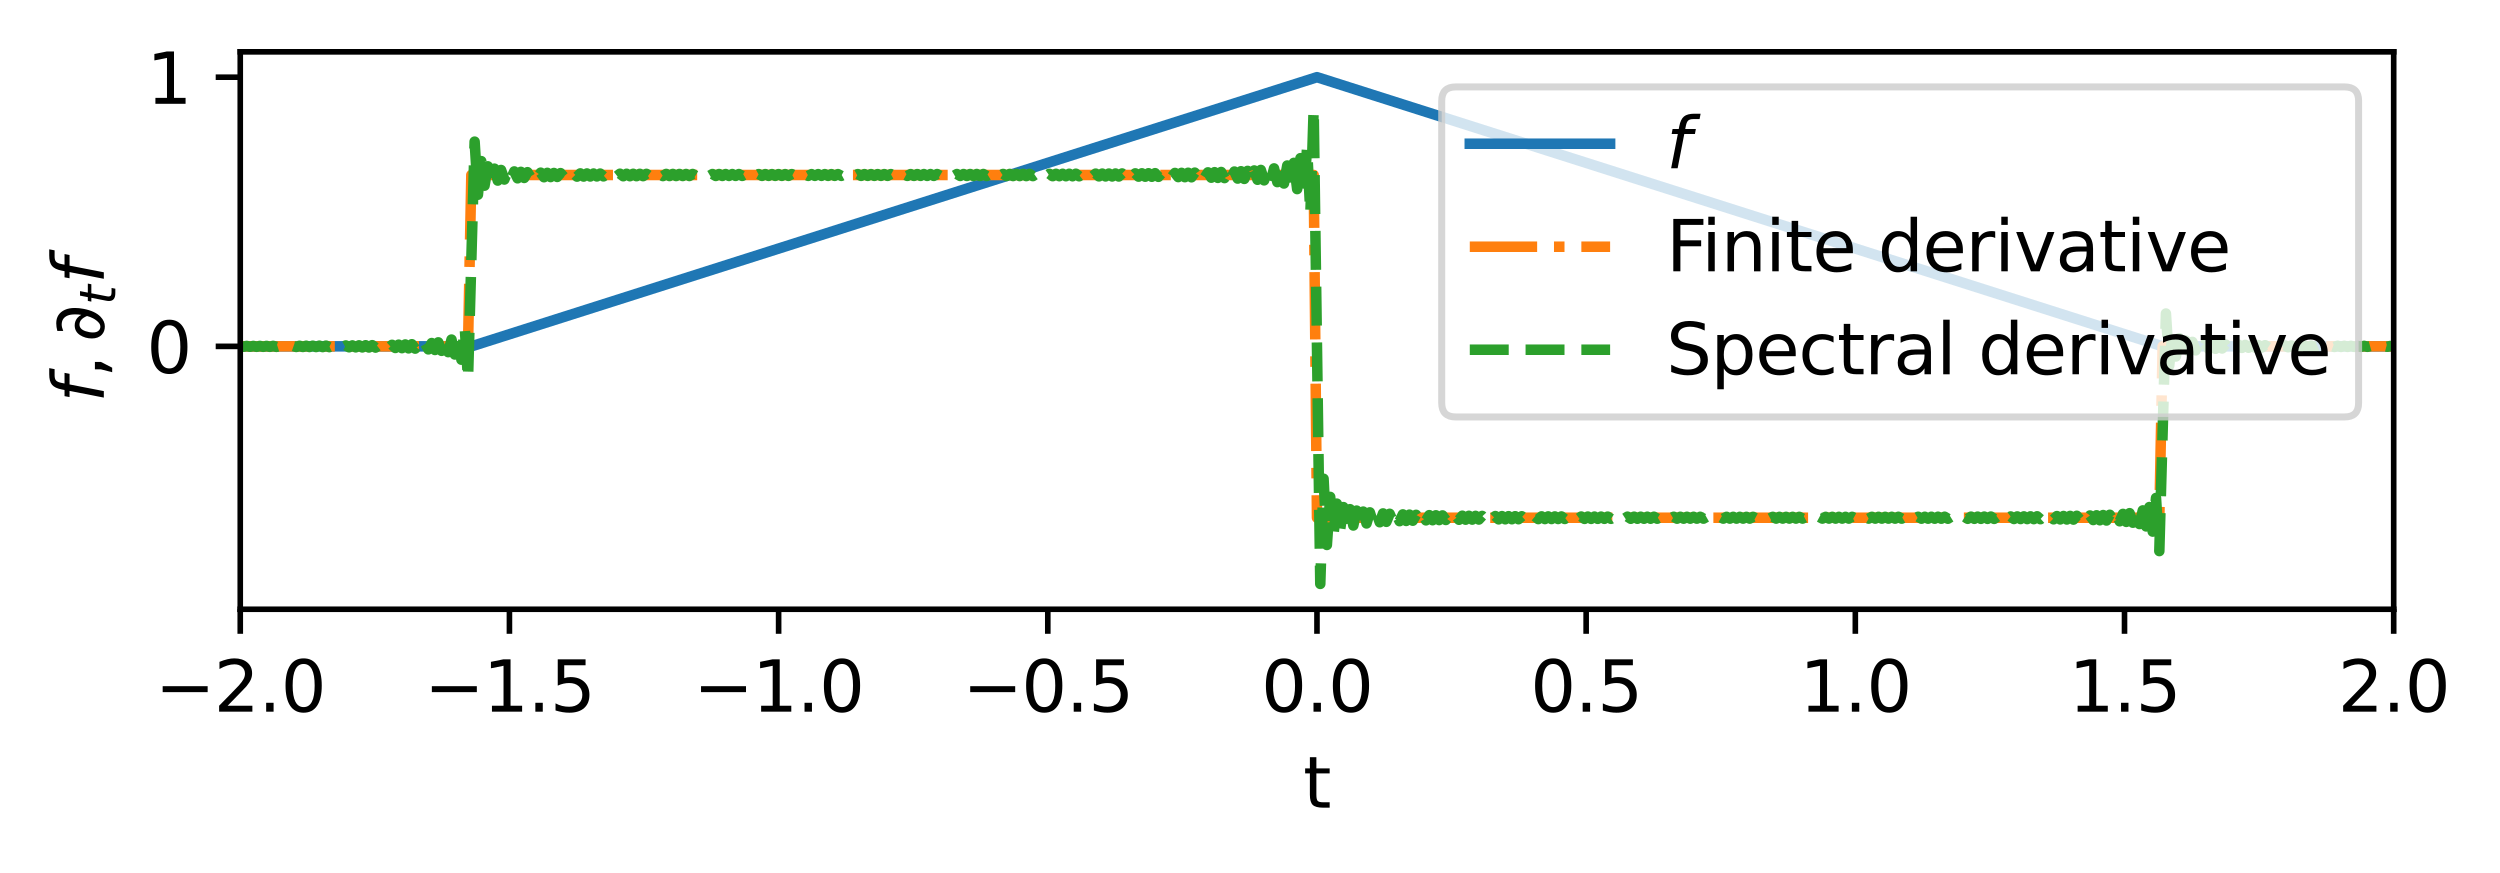 <?xml version="1.0" encoding="utf-8" standalone="no"?>
<!DOCTYPE svg PUBLIC "-//W3C//DTD SVG 1.1//EN"
  "http://www.w3.org/Graphics/SVG/1.1/DTD/svg11.dtd">
<svg xmlns:xlink="http://www.w3.org/1999/xlink" width="356.292pt" height="124.386pt" viewBox="0 0 356.292 124.386" xmlns="http://www.w3.org/2000/svg" version="1.1">
 <defs>
  <style type="text/css">*{stroke-linejoin: round; stroke-linecap: butt}</style>
 </defs>
 <g id="figure_1">
  <g id="patch_1">
   <path d="M 0 124.386 
L 356.292 124.386 
L 356.292 -0 
L 0 -0 
z
" style="fill: #ffffff"/>
  </g>
  <g id="axes_1">
   <g id="patch_2">
    <path d="M 34.241 86.829 
L 341.141 86.829 
L 341.141 7.388 
L 34.241 7.388 
z
" style="fill: #ffffff"/>
   </g>
   <g id="matplotlib.axis_1">
    <g id="xtick_1">
     <g id="line2d_1">
      <defs>
       <path id="m72ea31ceb5" d="M 0 0 
L 0 3.5 
" style="stroke: #000000; stroke-width: 0.8"/>
      </defs>
      <g>
       <use xlink:href="#m72ea31ceb5" x="34.241" y="86.829" style="stroke: #000000; stroke-width: 0.8"/>
      </g>
     </g>
     <g id="text_1">
      <!-- −2.0 -->
      <g transform="translate(22.099 101.428) scale(0.1 -0.1)">
       <defs>
        <path id="DejaVuSans-2212" d="M 678 2272 
L 4684 2272 
L 4684 1741 
L 678 1741 
L 678 2272 
z
" transform="scale(0.016)"/>
        <path id="DejaVuSans-32" d="M 1228 531 
L 3431 531 
L 3431 0 
L 469 0 
L 469 531 
Q 828 903 1448 1529 
Q 2069 2156 2228 2338 
Q 2531 2678 2651 2914 
Q 2772 3150 2772 3378 
Q 2772 3750 2511 3984 
Q 2250 4219 1831 4219 
Q 1534 4219 1204 4116 
Q 875 4013 500 3803 
L 500 4441 
Q 881 4594 1212 4672 
Q 1544 4750 1819 4750 
Q 2544 4750 2975 4387 
Q 3406 4025 3406 3419 
Q 3406 3131 3298 2873 
Q 3191 2616 2906 2266 
Q 2828 2175 2409 1742 
Q 1991 1309 1228 531 
z
" transform="scale(0.016)"/>
        <path id="DejaVuSans-2e" d="M 684 794 
L 1344 794 
L 1344 0 
L 684 0 
L 684 794 
z
" transform="scale(0.016)"/>
        <path id="DejaVuSans-30" d="M 2034 4250 
Q 1547 4250 1301 3770 
Q 1056 3291 1056 2328 
Q 1056 1369 1301 889 
Q 1547 409 2034 409 
Q 2525 409 2770 889 
Q 3016 1369 3016 2328 
Q 3016 3291 2770 3770 
Q 2525 4250 2034 4250 
z
M 2034 4750 
Q 2819 4750 3233 4129 
Q 3647 3509 3647 2328 
Q 3647 1150 3233 529 
Q 2819 -91 2034 -91 
Q 1250 -91 836 529 
Q 422 1150 422 2328 
Q 422 3509 836 4129 
Q 1250 4750 2034 4750 
z
" transform="scale(0.016)"/>
       </defs>
       <use xlink:href="#DejaVuSans-2212"/>
       <use xlink:href="#DejaVuSans-32" x="83.789"/>
       <use xlink:href="#DejaVuSans-2e" x="147.412"/>
       <use xlink:href="#DejaVuSans-30" x="179.199"/>
      </g>
     </g>
    </g>
    <g id="xtick_2">
     <g id="line2d_2">
      <g>
       <use xlink:href="#m72ea31ceb5" x="72.603" y="86.829" style="stroke: #000000; stroke-width: 0.8"/>
      </g>
     </g>
     <g id="text_2">
      <!-- −1.5 -->
      <g transform="translate(60.462 101.428) scale(0.1 -0.1)">
       <defs>
        <path id="DejaVuSans-31" d="M 794 531 
L 1825 531 
L 1825 4091 
L 703 3866 
L 703 4441 
L 1819 4666 
L 2450 4666 
L 2450 531 
L 3481 531 
L 3481 0 
L 794 0 
L 794 531 
z
" transform="scale(0.016)"/>
        <path id="DejaVuSans-35" d="M 691 4666 
L 3169 4666 
L 3169 4134 
L 1269 4134 
L 1269 2991 
Q 1406 3038 1543 3061 
Q 1681 3084 1819 3084 
Q 2600 3084 3056 2656 
Q 3513 2228 3513 1497 
Q 3513 744 3044 326 
Q 2575 -91 1722 -91 
Q 1428 -91 1123 -41 
Q 819 9 494 109 
L 494 744 
Q 775 591 1075 516 
Q 1375 441 1709 441 
Q 2250 441 2565 725 
Q 2881 1009 2881 1497 
Q 2881 1984 2565 2268 
Q 2250 2553 1709 2553 
Q 1456 2553 1204 2497 
Q 953 2441 691 2322 
L 691 4666 
z
" transform="scale(0.016)"/>
       </defs>
       <use xlink:href="#DejaVuSans-2212"/>
       <use xlink:href="#DejaVuSans-31" x="83.789"/>
       <use xlink:href="#DejaVuSans-2e" x="147.412"/>
       <use xlink:href="#DejaVuSans-35" x="179.199"/>
      </g>
     </g>
    </g>
    <g id="xtick_3">
     <g id="line2d_3">
      <g>
       <use xlink:href="#m72ea31ceb5" x="110.966" y="86.829" style="stroke: #000000; stroke-width: 0.8"/>
      </g>
     </g>
     <g id="text_3">
      <!-- −1.0 -->
      <g transform="translate(98.824 101.428) scale(0.1 -0.1)">
       <use xlink:href="#DejaVuSans-2212"/>
       <use xlink:href="#DejaVuSans-31" x="83.789"/>
       <use xlink:href="#DejaVuSans-2e" x="147.412"/>
       <use xlink:href="#DejaVuSans-30" x="179.199"/>
      </g>
     </g>
    </g>
    <g id="xtick_4">
     <g id="line2d_4">
      <g>
       <use xlink:href="#m72ea31ceb5" x="149.328" y="86.829" style="stroke: #000000; stroke-width: 0.8"/>
      </g>
     </g>
     <g id="text_4">
      <!-- −0.5 -->
      <g transform="translate(137.187 101.428) scale(0.1 -0.1)">
       <use xlink:href="#DejaVuSans-2212"/>
       <use xlink:href="#DejaVuSans-30" x="83.789"/>
       <use xlink:href="#DejaVuSans-2e" x="147.412"/>
       <use xlink:href="#DejaVuSans-35" x="179.199"/>
      </g>
     </g>
    </g>
    <g id="xtick_5">
     <g id="line2d_5">
      <g>
       <use xlink:href="#m72ea31ceb5" x="187.691" y="86.829" style="stroke: #000000; stroke-width: 0.8"/>
      </g>
     </g>
     <g id="text_5">
      <!-- 0.0 -->
      <g transform="translate(179.739 101.428) scale(0.1 -0.1)">
       <use xlink:href="#DejaVuSans-30"/>
       <use xlink:href="#DejaVuSans-2e" x="63.623"/>
       <use xlink:href="#DejaVuSans-30" x="95.41"/>
      </g>
     </g>
    </g>
    <g id="xtick_6">
     <g id="line2d_6">
      <g>
       <use xlink:href="#m72ea31ceb5" x="226.053" y="86.829" style="stroke: #000000; stroke-width: 0.8"/>
      </g>
     </g>
     <g id="text_6">
      <!-- 0.5 -->
      <g transform="translate(218.102 101.428) scale(0.1 -0.1)">
       <use xlink:href="#DejaVuSans-30"/>
       <use xlink:href="#DejaVuSans-2e" x="63.623"/>
       <use xlink:href="#DejaVuSans-35" x="95.41"/>
      </g>
     </g>
    </g>
    <g id="xtick_7">
     <g id="line2d_7">
      <g>
       <use xlink:href="#m72ea31ceb5" x="264.416" y="86.829" style="stroke: #000000; stroke-width: 0.8"/>
      </g>
     </g>
     <g id="text_7">
      <!-- 1.0 -->
      <g transform="translate(256.464 101.428) scale(0.1 -0.1)">
       <use xlink:href="#DejaVuSans-31"/>
       <use xlink:href="#DejaVuSans-2e" x="63.623"/>
       <use xlink:href="#DejaVuSans-30" x="95.41"/>
      </g>
     </g>
    </g>
    <g id="xtick_8">
     <g id="line2d_8">
      <g>
       <use xlink:href="#m72ea31ceb5" x="302.778" y="86.829" style="stroke: #000000; stroke-width: 0.8"/>
      </g>
     </g>
     <g id="text_8">
      <!-- 1.5 -->
      <g transform="translate(294.827 101.428) scale(0.1 -0.1)">
       <use xlink:href="#DejaVuSans-31"/>
       <use xlink:href="#DejaVuSans-2e" x="63.623"/>
       <use xlink:href="#DejaVuSans-35" x="95.41"/>
      </g>
     </g>
    </g>
    <g id="xtick_9">
     <g id="line2d_9">
      <g>
       <use xlink:href="#m72ea31ceb5" x="341.141" y="86.829" style="stroke: #000000; stroke-width: 0.8"/>
      </g>
     </g>
     <g id="text_9">
      <!-- 2.0 -->
      <g transform="translate(333.189 101.428) scale(0.1 -0.1)">
       <use xlink:href="#DejaVuSans-32"/>
       <use xlink:href="#DejaVuSans-2e" x="63.623"/>
       <use xlink:href="#DejaVuSans-30" x="95.41"/>
      </g>
     </g>
    </g>
    <g id="text_10">
     <!-- t -->
     <g transform="translate(185.73 115.106) scale(0.1 -0.1)">
      <defs>
       <path id="DejaVuSans-74" d="M 1172 4494 
L 1172 3500 
L 2356 3500 
L 2356 3053 
L 1172 3053 
L 1172 1153 
Q 1172 725 1289 603 
Q 1406 481 1766 481 
L 2356 481 
L 2356 0 
L 1766 0 
Q 1100 0 847 248 
Q 594 497 594 1153 
L 594 3053 
L 172 3053 
L 172 3500 
L 594 3500 
L 594 4494 
L 1172 4494 
z
" transform="scale(0.016)"/>
      </defs>
      <use xlink:href="#DejaVuSans-74"/>
     </g>
    </g>
   </g>
   <g id="matplotlib.axis_2">
    <g id="ytick_1">
     <g id="line2d_10">
      <defs>
       <path id="m46d61a8d08" d="M 0 0 
L -3.5 0 
" style="stroke: #000000; stroke-width: 0.8"/>
      </defs>
      <g>
       <use xlink:href="#m46d61a8d08" x="34.241" y="49.362" style="stroke: #000000; stroke-width: 0.8"/>
      </g>
     </g>
     <g id="text_11">
      <!-- 0 -->
      <g transform="translate(20.878 53.161) scale(0.1 -0.1)">
       <use xlink:href="#DejaVuSans-30"/>
      </g>
     </g>
    </g>
    <g id="ytick_2">
     <g id="line2d_11">
      <g>
       <use xlink:href="#m46d61a8d08" x="34.241" y="10.999" style="stroke: #000000; stroke-width: 0.8"/>
      </g>
     </g>
     <g id="text_12">
      <!-- 1 -->
      <g transform="translate(20.878 14.798) scale(0.1 -0.1)">
       <use xlink:href="#DejaVuSans-31"/>
      </g>
     </g>
    </g>
    <g id="text_13">
     <!-- $f, \partial_t f$ -->
     <g transform="translate(14.798 57.359) rotate(-90) scale(0.1 -0.1)">
      <defs>
       <path id="DejaVuSans-Oblique-66" d="M 3059 4863 
L 2969 4384 
L 2419 4384 
Q 2106 4384 1964 4261 
Q 1822 4138 1753 3809 
L 1691 3500 
L 2638 3500 
L 2553 3053 
L 1606 3053 
L 1013 0 
L 434 0 
L 1031 3053 
L 481 3053 
L 563 3500 
L 1113 3500 
L 1159 3744 
Q 1278 4363 1576 4613 
Q 1875 4863 2516 4863 
L 3059 4863 
z
" transform="scale(0.016)"/>
       <path id="DejaVuSans-2c" d="M 750 794 
L 1409 794 
L 1409 256 
L 897 -744 
L 494 -744 
L 750 256 
L 750 794 
z
" transform="scale(0.016)"/>
       <path id="DejaVuSans-2202" d="M 1366 -91 
Q 925 -91 638 175 
Q 297 491 297 1063 
Q 297 1656 597 2119 
Q 906 2594 1463 2594 
Q 1828 2594 2116 2366 
Q 2284 2231 2400 2006 
Q 2441 2259 2441 2547 
Q 2441 2969 2341 3213 
Q 2119 3753 1531 3753 
Q 1309 3753 966 3616 
L 966 4141 
Q 1328 4238 1653 4238 
Q 2491 4238 2847 3469 
Q 3013 3106 3013 2566 
Q 3013 2213 2934 1803 
Q 2738 778 2228 291 
Q 1828 -91 1366 -91 
z
M 831 969 
Q 831 656 969 488 
Q 1116 309 1341 309 
Q 1541 309 1700 450 
Q 1925 644 2091 959 
Q 2228 1219 2297 1497 
Q 2019 2169 1538 2169 
Q 1125 2169 944 1625 
Q 831 1288 831 969 
z
" transform="scale(0.016)"/>
       <path id="DejaVuSans-Oblique-74" d="M 2706 3500 
L 2619 3053 
L 1472 3053 
L 1100 1153 
Q 1081 1047 1072 975 
Q 1063 903 1063 863 
Q 1063 663 1183 572 
Q 1303 481 1569 481 
L 2150 481 
L 2053 0 
L 1503 0 
Q 991 0 739 200 
Q 488 400 488 806 
Q 488 878 497 964 
Q 506 1050 525 1153 
L 897 3053 
L 409 3053 
L 500 3500 
L 978 3500 
L 1172 4494 
L 1747 4494 
L 1556 3500 
L 2706 3500 
z
" transform="scale(0.016)"/>
      </defs>
      <use xlink:href="#DejaVuSans-Oblique-66" transform="translate(0 0.016)"/>
      <use xlink:href="#DejaVuSans-2c" transform="translate(35.205 0.016)"/>
      <use xlink:href="#DejaVuSans-2202" transform="translate(86.475 0.016)"/>
      <use xlink:href="#DejaVuSans-Oblique-74" transform="translate(139.141 -16.391) scale(0.7)"/>
      <use xlink:href="#DejaVuSans-Oblique-66" transform="translate(169.321 0.016)"/>
     </g>
    </g>
   </g>
   <g id="line2d_12">
    <path d="M 34.217 49.362 
L 67.171 49.362 
L 187.691 10.999 
L 308.21 49.362 
L 341.164 49.362 
L 341.164 49.362 
" clip-path="url(#pc751e65c06)" style="fill: none; stroke: #1f77b4; stroke-width: 1.5; stroke-linecap: square"/>
   </g>
   <g id="line2d_13">
    <path d="M 34.217 49.362 
L 66.7 49.362 
L 67.171 24.939 
L 187.22 24.939 
L 187.691 73.784 
L 307.739 73.784 
L 308.21 49.362 
L 341.164 49.362 
L 341.164 49.362 
" clip-path="url(#pc751e65c06)" style="fill: none; stroke-dasharray: 9.6,2.4,1.5,2.4; stroke-dashoffset: 0; stroke: #ff7f0e; stroke-width: 1.5"/>
   </g>
   <g id="line2d_14">
    <path d="M 34.217 49.304 
L 34.688 49.421 
L 35.158 49.302 
L 35.629 49.423 
L 36.1 49.299 
L 36.571 49.426 
L 37.041 49.296 
L 37.512 49.429 
L 37.983 49.293 
L 38.454 49.432 
L 38.925 49.29 
L 39.395 49.435 
L 39.866 49.287 
L 40.337 49.438 
L 40.808 49.283 
L 41.278 49.442 
L 41.749 49.28 
L 42.22 49.446 
L 42.691 49.275 
L 43.162 49.45 
L 43.632 49.271 
L 44.103 49.455 
L 44.574 49.266 
L 45.045 49.46 
L 45.515 49.261 
L 45.986 49.466 
L 46.457 49.255 
L 46.928 49.472 
L 47.399 49.248 
L 47.869 49.478 
L 48.34 49.241 
L 48.811 49.486 
L 49.282 49.234 
L 49.752 49.494 
L 50.223 49.225 
L 50.694 49.503 
L 51.165 49.215 
L 51.636 49.514 
L 52.106 49.204 
L 52.577 49.525 
L 53.048 49.192 
L 53.519 49.539 
L 53.989 49.177 
L 54.46 49.554 
L 54.931 49.161 
L 55.402 49.572 
L 55.873 49.142 
L 56.343 49.593 
L 56.814 49.119 
L 57.285 49.618 
L 57.756 49.091 
L 58.226 49.648 
L 58.697 49.058 
L 59.168 49.685 
L 59.639 49.016 
L 60.11 49.733 
L 60.58 48.962 
L 61.051 49.794 
L 61.522 48.89 
L 61.993 49.879 
L 62.463 48.79 
L 62.934 50 
L 63.405 48.641 
L 63.876 50.189 
L 64.347 48.394 
L 64.817 50.523 
L 65.288 47.915 
L 65.759 51.265 
L 66.23 46.622 
L 66.7 54.042 
L 67.642 20.185 
L 68.113 27.754 
L 68.584 22.961 
L 69.054 26.461 
L 69.525 23.703 
L 69.996 25.982 
L 70.467 24.037 
L 70.938 25.736 
L 71.408 24.226 
L 71.879 25.586 
L 72.35 24.347 
L 72.821 25.486 
L 73.291 24.432 
L 73.762 25.414 
L 74.233 24.493 
L 74.704 25.36 
L 75.175 24.541 
L 75.645 25.319 
L 76.116 24.578 
L 76.587 25.285 
L 77.058 24.608 
L 77.528 25.258 
L 77.999 24.633 
L 78.47 25.235 
L 78.941 24.654 
L 79.412 25.216 
L 79.882 24.671 
L 80.353 25.2 
L 80.824 24.686 
L 81.295 25.186 
L 81.765 24.7 
L 82.236 25.173 
L 82.707 24.711 
L 83.178 25.163 
L 83.649 24.721 
L 84.119 25.153 
L 84.59 24.73 
L 85.061 25.144 
L 85.532 24.738 
L 86.002 25.137 
L 86.473 24.745 
L 86.944 25.13 
L 87.415 24.752 
L 87.886 25.124 
L 88.356 24.758 
L 88.827 25.118 
L 89.298 24.763 
L 89.769 25.113 
L 90.239 24.768 
L 90.71 25.109 
L 91.181 24.772 
L 91.652 25.105 
L 92.123 24.776 
L 92.593 25.101 
L 93.064 24.78 
L 93.535 25.097 
L 94.006 24.783 
L 94.476 25.094 
L 94.947 24.786 
L 95.418 25.091 
L 95.889 24.789 
L 96.36 25.088 
L 96.83 24.792 
L 97.301 25.086 
L 97.772 24.794 
L 98.243 25.084 
L 98.713 24.796 
L 99.184 25.081 
L 99.655 24.798 
L 100.126 25.08 
L 100.597 24.8 
L 101.067 25.078 
L 101.538 24.802 
L 102.009 25.076 
L 102.48 24.803 
L 102.95 25.075 
L 103.421 24.805 
L 103.892 25.073 
L 104.363 24.806 
L 104.834 25.072 
L 105.304 24.807 
L 105.775 25.071 
L 106.246 24.808 
L 106.717 25.07 
L 107.187 24.809 
L 107.658 25.069 
L 108.129 24.81 
L 108.6 25.068 
L 109.071 24.811 
L 109.541 25.067 
L 110.012 24.812 
L 110.483 25.067 
L 110.954 24.812 
L 111.424 25.066 
L 111.895 24.813 
L 112.366 25.066 
L 112.837 24.813 
L 113.308 25.065 
L 113.778 24.814 
L 114.249 25.065 
L 114.72 24.814 
L 115.191 25.065 
L 115.661 24.814 
L 116.132 25.064 
L 116.603 24.815 
L 117.074 25.064 
L 117.545 24.815 
L 118.015 25.064 
L 118.486 24.815 
L 118.957 25.064 
L 119.428 24.815 
L 119.898 25.064 
L 120.369 24.814 
L 120.84 25.064 
L 121.311 24.814 
L 121.782 25.065 
L 122.252 24.814 
L 122.723 25.065 
L 123.194 24.814 
L 123.665 25.065 
L 124.135 24.813 
L 124.606 25.066 
L 125.077 24.813 
L 125.548 25.066 
L 126.019 24.812 
L 126.489 25.067 
L 126.96 24.812 
L 127.431 25.067 
L 127.902 24.811 
L 128.373 25.068 
L 128.843 24.81 
L 129.314 25.069 
L 129.785 24.81 
L 130.256 25.07 
L 130.726 24.809 
L 131.197 25.07 
L 131.668 24.808 
L 132.139 25.071 
L 132.61 24.807 
L 133.08 25.072 
L 133.551 24.806 
L 134.022 25.074 
L 134.493 24.805 
L 134.963 25.075 
L 135.434 24.803 
L 135.905 25.076 
L 136.376 24.802 
L 136.847 25.078 
L 137.317 24.801 
L 137.788 25.079 
L 138.259 24.799 
L 138.73 25.081 
L 139.2 24.797 
L 139.671 25.082 
L 140.142 24.796 
L 140.613 25.084 
L 141.084 24.794 
L 141.554 25.086 
L 142.025 24.792 
L 142.496 25.088 
L 142.967 24.79 
L 143.437 25.09 
L 143.908 24.788 
L 144.379 25.092 
L 144.85 24.785 
L 145.321 25.095 
L 145.791 24.783 
L 146.262 25.097 
L 146.733 24.78 
L 147.204 25.1 
L 147.674 24.777 
L 148.145 25.103 
L 148.616 24.775 
L 149.087 25.106 
L 149.558 24.771 
L 150.028 25.109 
L 150.499 24.768 
L 150.97 25.112 
L 151.441 24.765 
L 151.911 25.116 
L 152.382 24.761 
L 152.853 25.12 
L 153.324 24.757 
L 153.795 25.124 
L 154.265 24.753 
L 154.736 25.128 
L 155.207 24.748 
L 155.678 25.133 
L 156.148 24.743 
L 156.619 25.138 
L 157.09 24.738 
L 157.561 25.143 
L 158.032 24.733 
L 158.502 25.149 
L 158.973 24.727 
L 159.444 25.155 
L 159.915 24.721 
L 160.385 25.162 
L 160.856 24.714 
L 161.327 25.169 
L 161.798 24.706 
L 162.269 25.176 
L 162.739 24.698 
L 163.21 25.185 
L 163.681 24.69 
L 164.152 25.194 
L 164.622 24.681 
L 165.093 25.203 
L 165.564 24.67 
L 166.035 25.214 
L 166.506 24.659 
L 166.976 25.226 
L 167.447 24.647 
L 167.918 25.238 
L 168.389 24.634 
L 168.859 25.252 
L 169.33 24.619 
L 169.801 25.268 
L 170.272 24.602 
L 170.743 25.285 
L 171.213 24.584 
L 171.684 25.305 
L 172.155 24.563 
L 172.626 25.327 
L 173.096 24.54 
L 173.567 25.352 
L 174.038 24.513 
L 174.509 25.381 
L 174.98 24.482 
L 175.45 25.414 
L 175.921 24.447 
L 176.392 25.452 
L 176.863 24.405 
L 177.333 25.498 
L 177.804 24.355 
L 178.275 25.553 
L 178.746 24.294 
L 179.217 25.62 
L 179.687 24.219 
L 180.158 25.704 
L 180.629 24.124 
L 181.1 25.812 
L 181.571 24 
L 182.041 25.956 
L 182.512 23.832 
L 182.983 26.156 
L 183.454 23.589 
L 183.924 26.456 
L 184.395 23.211 
L 184.866 26.949 
L 185.337 22.542 
L 185.808 27.907 
L 186.278 21.059 
L 186.749 30.494 
L 187.22 15.505 
L 188.161 83.218 
L 188.632 68.23 
L 189.103 77.665 
L 189.574 70.816 
L 190.045 76.182 
L 190.515 71.775 
L 190.986 75.513 
L 191.457 72.268 
L 191.928 75.134 
L 192.398 72.567 
L 192.869 74.892 
L 193.34 72.768 
L 193.811 74.723 
L 194.282 72.911 
L 194.752 74.599 
L 195.223 73.019 
L 195.694 74.504 
L 196.165 73.103 
L 196.635 74.43 
L 197.106 73.17 
L 197.577 74.369 
L 198.048 73.225 
L 198.519 74.319 
L 198.989 73.271 
L 199.46 74.277 
L 199.931 73.31 
L 200.402 74.241 
L 200.872 73.343 
L 201.343 74.21 
L 201.814 73.371 
L 202.285 74.184 
L 202.756 73.396 
L 203.226 74.16 
L 203.697 73.418 
L 204.168 74.14 
L 204.639 73.438 
L 205.109 74.121 
L 205.58 73.455 
L 206.051 74.105 
L 206.522 73.471 
L 206.993 74.09 
L 207.463 73.485 
L 207.934 74.076 
L 208.405 73.498 
L 208.876 74.064 
L 209.346 73.51 
L 209.817 74.053 
L 210.288 73.52 
L 210.759 74.043 
L 211.23 73.53 
L 211.7 74.034 
L 212.171 73.539 
L 212.642 74.025 
L 213.113 73.547 
L 213.583 74.017 
L 214.054 73.555 
L 214.525 74.01 
L 214.996 73.562 
L 215.467 74.003 
L 215.937 73.568 
L 216.408 73.997 
L 216.879 73.575 
L 217.35 73.991 
L 217.82 73.58 
L 218.291 73.985 
L 218.762 73.586 
L 219.233 73.98 
L 219.704 73.59 
L 220.174 73.975 
L 220.645 73.595 
L 221.116 73.971 
L 221.587 73.6 
L 222.057 73.966 
L 222.528 73.604 
L 222.999 73.963 
L 223.47 73.607 
L 223.941 73.959 
L 224.411 73.611 
L 224.882 73.955 
L 225.353 73.614 
L 225.824 73.952 
L 226.294 73.618 
L 226.765 73.949 
L 227.236 73.621 
L 227.707 73.946 
L 228.178 73.624 
L 228.648 73.943 
L 229.119 73.626 
L 229.59 73.941 
L 230.061 73.629 
L 230.531 73.938 
L 231.002 73.631 
L 231.473 73.936 
L 231.944 73.633 
L 232.415 73.934 
L 232.885 73.636 
L 233.356 73.932 
L 233.827 73.638 
L 234.298 73.93 
L 234.768 73.639 
L 235.239 73.928 
L 235.71 73.641 
L 236.181 73.926 
L 236.652 73.643 
L 237.122 73.924 
L 237.593 73.644 
L 238.064 73.923 
L 238.535 73.646 
L 239.006 73.921 
L 239.476 73.647 
L 239.947 73.92 
L 240.418 73.649 
L 240.889 73.919 
L 241.359 73.65 
L 241.83 73.918 
L 242.301 73.651 
L 242.772 73.917 
L 243.243 73.652 
L 243.713 73.916 
L 244.184 73.653 
L 244.655 73.915 
L 245.126 73.654 
L 245.596 73.914 
L 246.067 73.655 
L 246.538 73.913 
L 247.009 73.655 
L 247.48 73.912 
L 247.95 73.656 
L 248.421 73.912 
L 248.892 73.657 
L 249.363 73.911 
L 249.833 73.657 
L 250.304 73.911 
L 250.775 73.658 
L 251.246 73.91 
L 251.717 73.658 
L 252.187 73.91 
L 252.658 73.659 
L 253.129 73.909 
L 253.6 73.659 
L 254.07 73.909 
L 254.541 73.659 
L 255.012 73.909 
L 255.483 73.659 
L 255.954 73.909 
L 256.424 73.659 
L 256.895 73.909 
L 257.366 73.659 
L 257.837 73.909 
L 258.307 73.659 
L 258.778 73.909 
L 259.249 73.659 
L 259.72 73.909 
L 260.191 73.659 
L 260.661 73.909 
L 261.132 73.659 
L 261.603 73.91 
L 262.074 73.658 
L 262.544 73.91 
L 263.015 73.658 
L 263.486 73.91 
L 263.957 73.657 
L 264.428 73.911 
L 264.898 73.657 
L 265.369 73.912 
L 265.84 73.656 
L 266.311 73.912 
L 266.781 73.655 
L 267.252 73.913 
L 267.723 73.655 
L 268.194 73.914 
L 268.665 73.654 
L 269.135 73.915 
L 269.606 73.653 
L 270.077 73.916 
L 270.548 73.651 
L 271.018 73.917 
L 271.489 73.65 
L 271.96 73.919 
L 272.431 73.649 
L 272.902 73.92 
L 273.372 73.647 
L 273.843 73.922 
L 274.314 73.646 
L 274.785 73.923 
L 275.255 73.644 
L 275.726 73.925 
L 276.197 73.642 
L 276.668 73.927 
L 277.139 73.64 
L 277.609 73.929 
L 278.08 73.638 
L 278.551 73.932 
L 279.022 73.635 
L 279.492 73.934 
L 279.963 73.632 
L 280.434 73.937 
L 280.905 73.629 
L 281.376 73.94 
L 281.846 73.626 
L 282.317 73.944 
L 282.788 73.623 
L 283.259 73.947 
L 283.729 73.619 
L 284.2 73.951 
L 284.671 73.615 
L 285.142 73.956 
L 285.613 73.61 
L 286.083 73.96 
L 286.554 73.605 
L 287.025 73.966 
L 287.496 73.599 
L 287.966 73.972 
L 288.437 73.593 
L 288.908 73.978 
L 289.379 73.587 
L 289.85 73.985 
L 290.32 73.579 
L 290.791 73.993 
L 291.262 73.57 
L 291.733 74.002 
L 292.203 73.561 
L 292.674 74.012 
L 293.145 73.55 
L 293.616 74.024 
L 294.087 73.538 
L 294.557 74.037 
L 295.028 73.524 
L 295.499 74.052 
L 295.97 73.507 
L 296.441 74.07 
L 296.911 73.488 
L 297.382 74.091 
L 297.853 73.466 
L 298.324 74.115 
L 298.794 73.438 
L 299.265 74.146 
L 299.736 73.405 
L 300.207 74.183 
L 300.678 73.363 
L 301.148 74.23 
L 301.619 73.309 
L 302.09 74.292 
L 302.561 73.238 
L 303.031 74.376 
L 303.502 73.137 
L 303.973 74.497 
L 304.444 72.988 
L 304.915 74.686 
L 305.385 72.741 
L 305.856 75.021 
L 306.327 72.262 
L 306.798 75.762 
L 307.268 70.969 
L 307.739 78.539 
L 308.681 44.682 
L 309.152 52.102 
L 309.622 47.459 
L 310.093 50.808 
L 310.564 48.2 
L 311.035 50.329 
L 311.505 48.534 
L 311.976 50.083 
L 312.447 48.724 
L 312.918 49.933 
L 313.389 48.845 
L 313.859 49.833 
L 314.33 48.929 
L 314.801 49.761 
L 315.272 48.991 
L 315.742 49.707 
L 316.213 49.038 
L 316.684 49.665 
L 317.155 49.076 
L 317.626 49.632 
L 318.096 49.106 
L 318.567 49.605 
L 319.038 49.131 
L 319.509 49.582 
L 319.979 49.152 
L 320.45 49.562 
L 320.921 49.17 
L 321.392 49.546 
L 321.863 49.185 
L 322.333 49.532 
L 322.804 49.198 
L 323.275 49.519 
L 323.746 49.21 
L 324.216 49.508 
L 324.687 49.22 
L 325.158 49.499 
L 325.629 49.229 
L 326.1 49.49 
L 326.57 49.238 
L 327.041 49.482 
L 327.512 49.245 
L 327.983 49.475 
L 328.453 49.252 
L 328.924 49.469 
L 329.395 49.258 
L 329.866 49.463 
L 330.337 49.263 
L 330.807 49.457 
L 331.278 49.269 
L 331.749 49.453 
L 332.22 49.273 
L 332.69 49.448 
L 333.161 49.278 
L 333.632 49.444 
L 334.103 49.282 
L 334.574 49.44 
L 335.044 49.285 
L 335.515 49.436 
L 335.986 49.289 
L 336.457 49.433 
L 336.927 49.292 
L 337.398 49.43 
L 337.869 49.295 
L 338.34 49.427 
L 338.811 49.298 
L 339.281 49.424 
L 339.752 49.3 
L 340.223 49.422 
L 340.694 49.303 
L 341.164 49.419 
L 341.164 49.419 
" clip-path="url(#pc751e65c06)" style="fill: none; stroke-dasharray: 5.55,2.4; stroke-dashoffset: 0; stroke: #2ca02c; stroke-width: 1.5"/>
   </g>
   <g id="patch_3">
    <path d="M 34.241 86.829 
L 34.241 7.388 
" style="fill: none; stroke: #000000; stroke-width: 0.8; stroke-linejoin: miter; stroke-linecap: square"/>
   </g>
   <g id="patch_4">
    <path d="M 341.141 86.829 
L 341.141 7.388 
" style="fill: none; stroke: #000000; stroke-width: 0.8; stroke-linejoin: miter; stroke-linecap: square"/>
   </g>
   <g id="patch_5">
    <path d="M 34.241 86.829 
L 341.141 86.829 
" style="fill: none; stroke: #000000; stroke-width: 0.8; stroke-linejoin: miter; stroke-linecap: square"/>
   </g>
   <g id="patch_6">
    <path d="M 34.241 7.388 
L 341.141 7.388 
" style="fill: none; stroke: #000000; stroke-width: 0.8; stroke-linejoin: miter; stroke-linecap: square"/>
   </g>
   <g id="legend_1">
    <g id="patch_7">
     <path d="M 207.469 59.423 
L 334.141 59.423 
Q 336.141 59.423 336.141 57.423 
L 336.141 14.388 
Q 336.141 12.388 334.141 12.388 
L 207.469 12.388 
Q 205.469 12.388 205.469 14.388 
L 205.469 57.423 
Q 205.469 59.423 207.469 59.423 
z
" style="fill: #ffffff; opacity: 0.8; stroke: #cccccc; stroke-linejoin: miter"/>
    </g>
    <g id="line2d_15">
     <path d="M 209.469 20.487 
L 219.469 20.487 
L 229.469 20.487 
" style="fill: none; stroke: #1f77b4; stroke-width: 1.5; stroke-linecap: square"/>
    </g>
    <g id="text_14">
     <!-- $f$ -->
     <g transform="translate(237.469 23.987) scale(0.1 -0.1)">
      <use xlink:href="#DejaVuSans-Oblique-66" transform="translate(0 0.016)"/>
     </g>
    </g>
    <g id="line2d_16">
     <path d="M 209.469 35.165 
L 219.469 35.165 
L 229.469 35.165 
" style="fill: none; stroke-dasharray: 9.6,2.4,1.5,2.4; stroke-dashoffset: 0; stroke: #ff7f0e; stroke-width: 1.5"/>
    </g>
    <g id="text_15">
     <!-- Finite derivative -->
     <g transform="translate(237.469 38.665) scale(0.1 -0.1)">
      <defs>
       <path id="DejaVuSans-46" d="M 628 4666 
L 3309 4666 
L 3309 4134 
L 1259 4134 
L 1259 2759 
L 3109 2759 
L 3109 2228 
L 1259 2228 
L 1259 0 
L 628 0 
L 628 4666 
z
" transform="scale(0.016)"/>
       <path id="DejaVuSans-69" d="M 603 3500 
L 1178 3500 
L 1178 0 
L 603 0 
L 603 3500 
z
M 603 4863 
L 1178 4863 
L 1178 4134 
L 603 4134 
L 603 4863 
z
" transform="scale(0.016)"/>
       <path id="DejaVuSans-6e" d="M 3513 2113 
L 3513 0 
L 2938 0 
L 2938 2094 
Q 2938 2591 2744 2837 
Q 2550 3084 2163 3084 
Q 1697 3084 1428 2787 
Q 1159 2491 1159 1978 
L 1159 0 
L 581 0 
L 581 3500 
L 1159 3500 
L 1159 2956 
Q 1366 3272 1645 3428 
Q 1925 3584 2291 3584 
Q 2894 3584 3203 3211 
Q 3513 2838 3513 2113 
z
" transform="scale(0.016)"/>
       <path id="DejaVuSans-65" d="M 3597 1894 
L 3597 1613 
L 953 1613 
Q 991 1019 1311 708 
Q 1631 397 2203 397 
Q 2534 397 2845 478 
Q 3156 559 3463 722 
L 3463 178 
Q 3153 47 2828 -22 
Q 2503 -91 2169 -91 
Q 1331 -91 842 396 
Q 353 884 353 1716 
Q 353 2575 817 3079 
Q 1281 3584 2069 3584 
Q 2775 3584 3186 3129 
Q 3597 2675 3597 1894 
z
M 3022 2063 
Q 3016 2534 2758 2815 
Q 2500 3097 2075 3097 
Q 1594 3097 1305 2825 
Q 1016 2553 972 2059 
L 3022 2063 
z
" transform="scale(0.016)"/>
       <path id="DejaVuSans-20" transform="scale(0.016)"/>
       <path id="DejaVuSans-64" d="M 2906 2969 
L 2906 4863 
L 3481 4863 
L 3481 0 
L 2906 0 
L 2906 525 
Q 2725 213 2448 61 
Q 2172 -91 1784 -91 
Q 1150 -91 751 415 
Q 353 922 353 1747 
Q 353 2572 751 3078 
Q 1150 3584 1784 3584 
Q 2172 3584 2448 3432 
Q 2725 3281 2906 2969 
z
M 947 1747 
Q 947 1113 1208 752 
Q 1469 391 1925 391 
Q 2381 391 2643 752 
Q 2906 1113 2906 1747 
Q 2906 2381 2643 2742 
Q 2381 3103 1925 3103 
Q 1469 3103 1208 2742 
Q 947 2381 947 1747 
z
" transform="scale(0.016)"/>
       <path id="DejaVuSans-72" d="M 2631 2963 
Q 2534 3019 2420 3045 
Q 2306 3072 2169 3072 
Q 1681 3072 1420 2755 
Q 1159 2438 1159 1844 
L 1159 0 
L 581 0 
L 581 3500 
L 1159 3500 
L 1159 2956 
Q 1341 3275 1631 3429 
Q 1922 3584 2338 3584 
Q 2397 3584 2469 3576 
Q 2541 3569 2628 3553 
L 2631 2963 
z
" transform="scale(0.016)"/>
       <path id="DejaVuSans-76" d="M 191 3500 
L 800 3500 
L 1894 563 
L 2988 3500 
L 3597 3500 
L 2284 0 
L 1503 0 
L 191 3500 
z
" transform="scale(0.016)"/>
       <path id="DejaVuSans-61" d="M 2194 1759 
Q 1497 1759 1228 1600 
Q 959 1441 959 1056 
Q 959 750 1161 570 
Q 1363 391 1709 391 
Q 2188 391 2477 730 
Q 2766 1069 2766 1631 
L 2766 1759 
L 2194 1759 
z
M 3341 1997 
L 3341 0 
L 2766 0 
L 2766 531 
Q 2569 213 2275 61 
Q 1981 -91 1556 -91 
Q 1019 -91 701 211 
Q 384 513 384 1019 
Q 384 1609 779 1909 
Q 1175 2209 1959 2209 
L 2766 2209 
L 2766 2266 
Q 2766 2663 2505 2880 
Q 2244 3097 1772 3097 
Q 1472 3097 1187 3025 
Q 903 2953 641 2809 
L 641 3341 
Q 956 3463 1253 3523 
Q 1550 3584 1831 3584 
Q 2591 3584 2966 3190 
Q 3341 2797 3341 1997 
z
" transform="scale(0.016)"/>
      </defs>
      <use xlink:href="#DejaVuSans-46"/>
      <use xlink:href="#DejaVuSans-69" x="50.27"/>
      <use xlink:href="#DejaVuSans-6e" x="78.053"/>
      <use xlink:href="#DejaVuSans-69" x="141.432"/>
      <use xlink:href="#DejaVuSans-74" x="169.215"/>
      <use xlink:href="#DejaVuSans-65" x="208.424"/>
      <use xlink:href="#DejaVuSans-20" x="269.947"/>
      <use xlink:href="#DejaVuSans-64" x="301.734"/>
      <use xlink:href="#DejaVuSans-65" x="365.211"/>
      <use xlink:href="#DejaVuSans-72" x="426.734"/>
      <use xlink:href="#DejaVuSans-69" x="467.848"/>
      <use xlink:href="#DejaVuSans-76" x="495.631"/>
      <use xlink:href="#DejaVuSans-61" x="554.811"/>
      <use xlink:href="#DejaVuSans-74" x="616.09"/>
      <use xlink:href="#DejaVuSans-69" x="655.299"/>
      <use xlink:href="#DejaVuSans-76" x="683.082"/>
      <use xlink:href="#DejaVuSans-65" x="742.262"/>
     </g>
    </g>
    <g id="line2d_17">
     <path d="M 209.469 49.843 
L 219.469 49.843 
L 229.469 49.843 
" style="fill: none; stroke-dasharray: 5.55,2.4; stroke-dashoffset: 0; stroke: #2ca02c; stroke-width: 1.5"/>
    </g>
    <g id="text_16">
     <!-- Spectral derivative -->
     <g transform="translate(237.469 53.343) scale(0.1 -0.1)">
      <defs>
       <path id="DejaVuSans-53" d="M 3425 4513 
L 3425 3897 
Q 3066 4069 2747 4153 
Q 2428 4238 2131 4238 
Q 1616 4238 1336 4038 
Q 1056 3838 1056 3469 
Q 1056 3159 1242 3001 
Q 1428 2844 1947 2747 
L 2328 2669 
Q 3034 2534 3370 2195 
Q 3706 1856 3706 1288 
Q 3706 609 3251 259 
Q 2797 -91 1919 -91 
Q 1588 -91 1214 -16 
Q 841 59 441 206 
L 441 856 
Q 825 641 1194 531 
Q 1563 422 1919 422 
Q 2459 422 2753 634 
Q 3047 847 3047 1241 
Q 3047 1584 2836 1778 
Q 2625 1972 2144 2069 
L 1759 2144 
Q 1053 2284 737 2584 
Q 422 2884 422 3419 
Q 422 4038 858 4394 
Q 1294 4750 2059 4750 
Q 2388 4750 2728 4690 
Q 3069 4631 3425 4513 
z
" transform="scale(0.016)"/>
       <path id="DejaVuSans-70" d="M 1159 525 
L 1159 -1331 
L 581 -1331 
L 581 3500 
L 1159 3500 
L 1159 2969 
Q 1341 3281 1617 3432 
Q 1894 3584 2278 3584 
Q 2916 3584 3314 3078 
Q 3713 2572 3713 1747 
Q 3713 922 3314 415 
Q 2916 -91 2278 -91 
Q 1894 -91 1617 61 
Q 1341 213 1159 525 
z
M 3116 1747 
Q 3116 2381 2855 2742 
Q 2594 3103 2138 3103 
Q 1681 3103 1420 2742 
Q 1159 2381 1159 1747 
Q 1159 1113 1420 752 
Q 1681 391 2138 391 
Q 2594 391 2855 752 
Q 3116 1113 3116 1747 
z
" transform="scale(0.016)"/>
       <path id="DejaVuSans-63" d="M 3122 3366 
L 3122 2828 
Q 2878 2963 2633 3030 
Q 2388 3097 2138 3097 
Q 1578 3097 1268 2742 
Q 959 2388 959 1747 
Q 959 1106 1268 751 
Q 1578 397 2138 397 
Q 2388 397 2633 464 
Q 2878 531 3122 666 
L 3122 134 
Q 2881 22 2623 -34 
Q 2366 -91 2075 -91 
Q 1284 -91 818 406 
Q 353 903 353 1747 
Q 353 2603 823 3093 
Q 1294 3584 2113 3584 
Q 2378 3584 2631 3529 
Q 2884 3475 3122 3366 
z
" transform="scale(0.016)"/>
       <path id="DejaVuSans-6c" d="M 603 4863 
L 1178 4863 
L 1178 0 
L 603 0 
L 603 4863 
z
" transform="scale(0.016)"/>
      </defs>
      <use xlink:href="#DejaVuSans-53"/>
      <use xlink:href="#DejaVuSans-70" x="63.477"/>
      <use xlink:href="#DejaVuSans-65" x="126.953"/>
      <use xlink:href="#DejaVuSans-63" x="188.477"/>
      <use xlink:href="#DejaVuSans-74" x="243.457"/>
      <use xlink:href="#DejaVuSans-72" x="282.666"/>
      <use xlink:href="#DejaVuSans-61" x="323.779"/>
      <use xlink:href="#DejaVuSans-6c" x="385.059"/>
      <use xlink:href="#DejaVuSans-20" x="412.842"/>
      <use xlink:href="#DejaVuSans-64" x="444.629"/>
      <use xlink:href="#DejaVuSans-65" x="508.105"/>
      <use xlink:href="#DejaVuSans-72" x="569.629"/>
      <use xlink:href="#DejaVuSans-69" x="610.742"/>
      <use xlink:href="#DejaVuSans-76" x="638.525"/>
      <use xlink:href="#DejaVuSans-61" x="697.705"/>
      <use xlink:href="#DejaVuSans-74" x="758.984"/>
      <use xlink:href="#DejaVuSans-69" x="798.193"/>
      <use xlink:href="#DejaVuSans-76" x="825.977"/>
      <use xlink:href="#DejaVuSans-65" x="885.156"/>
     </g>
    </g>
   </g>
  </g>
 </g>
 <defs>
  <clipPath id="pc751e65c06">
   <rect x="34.241" y="7.388" width="306.9" height="79.441"/>
  </clipPath>
 </defs>
</svg>

